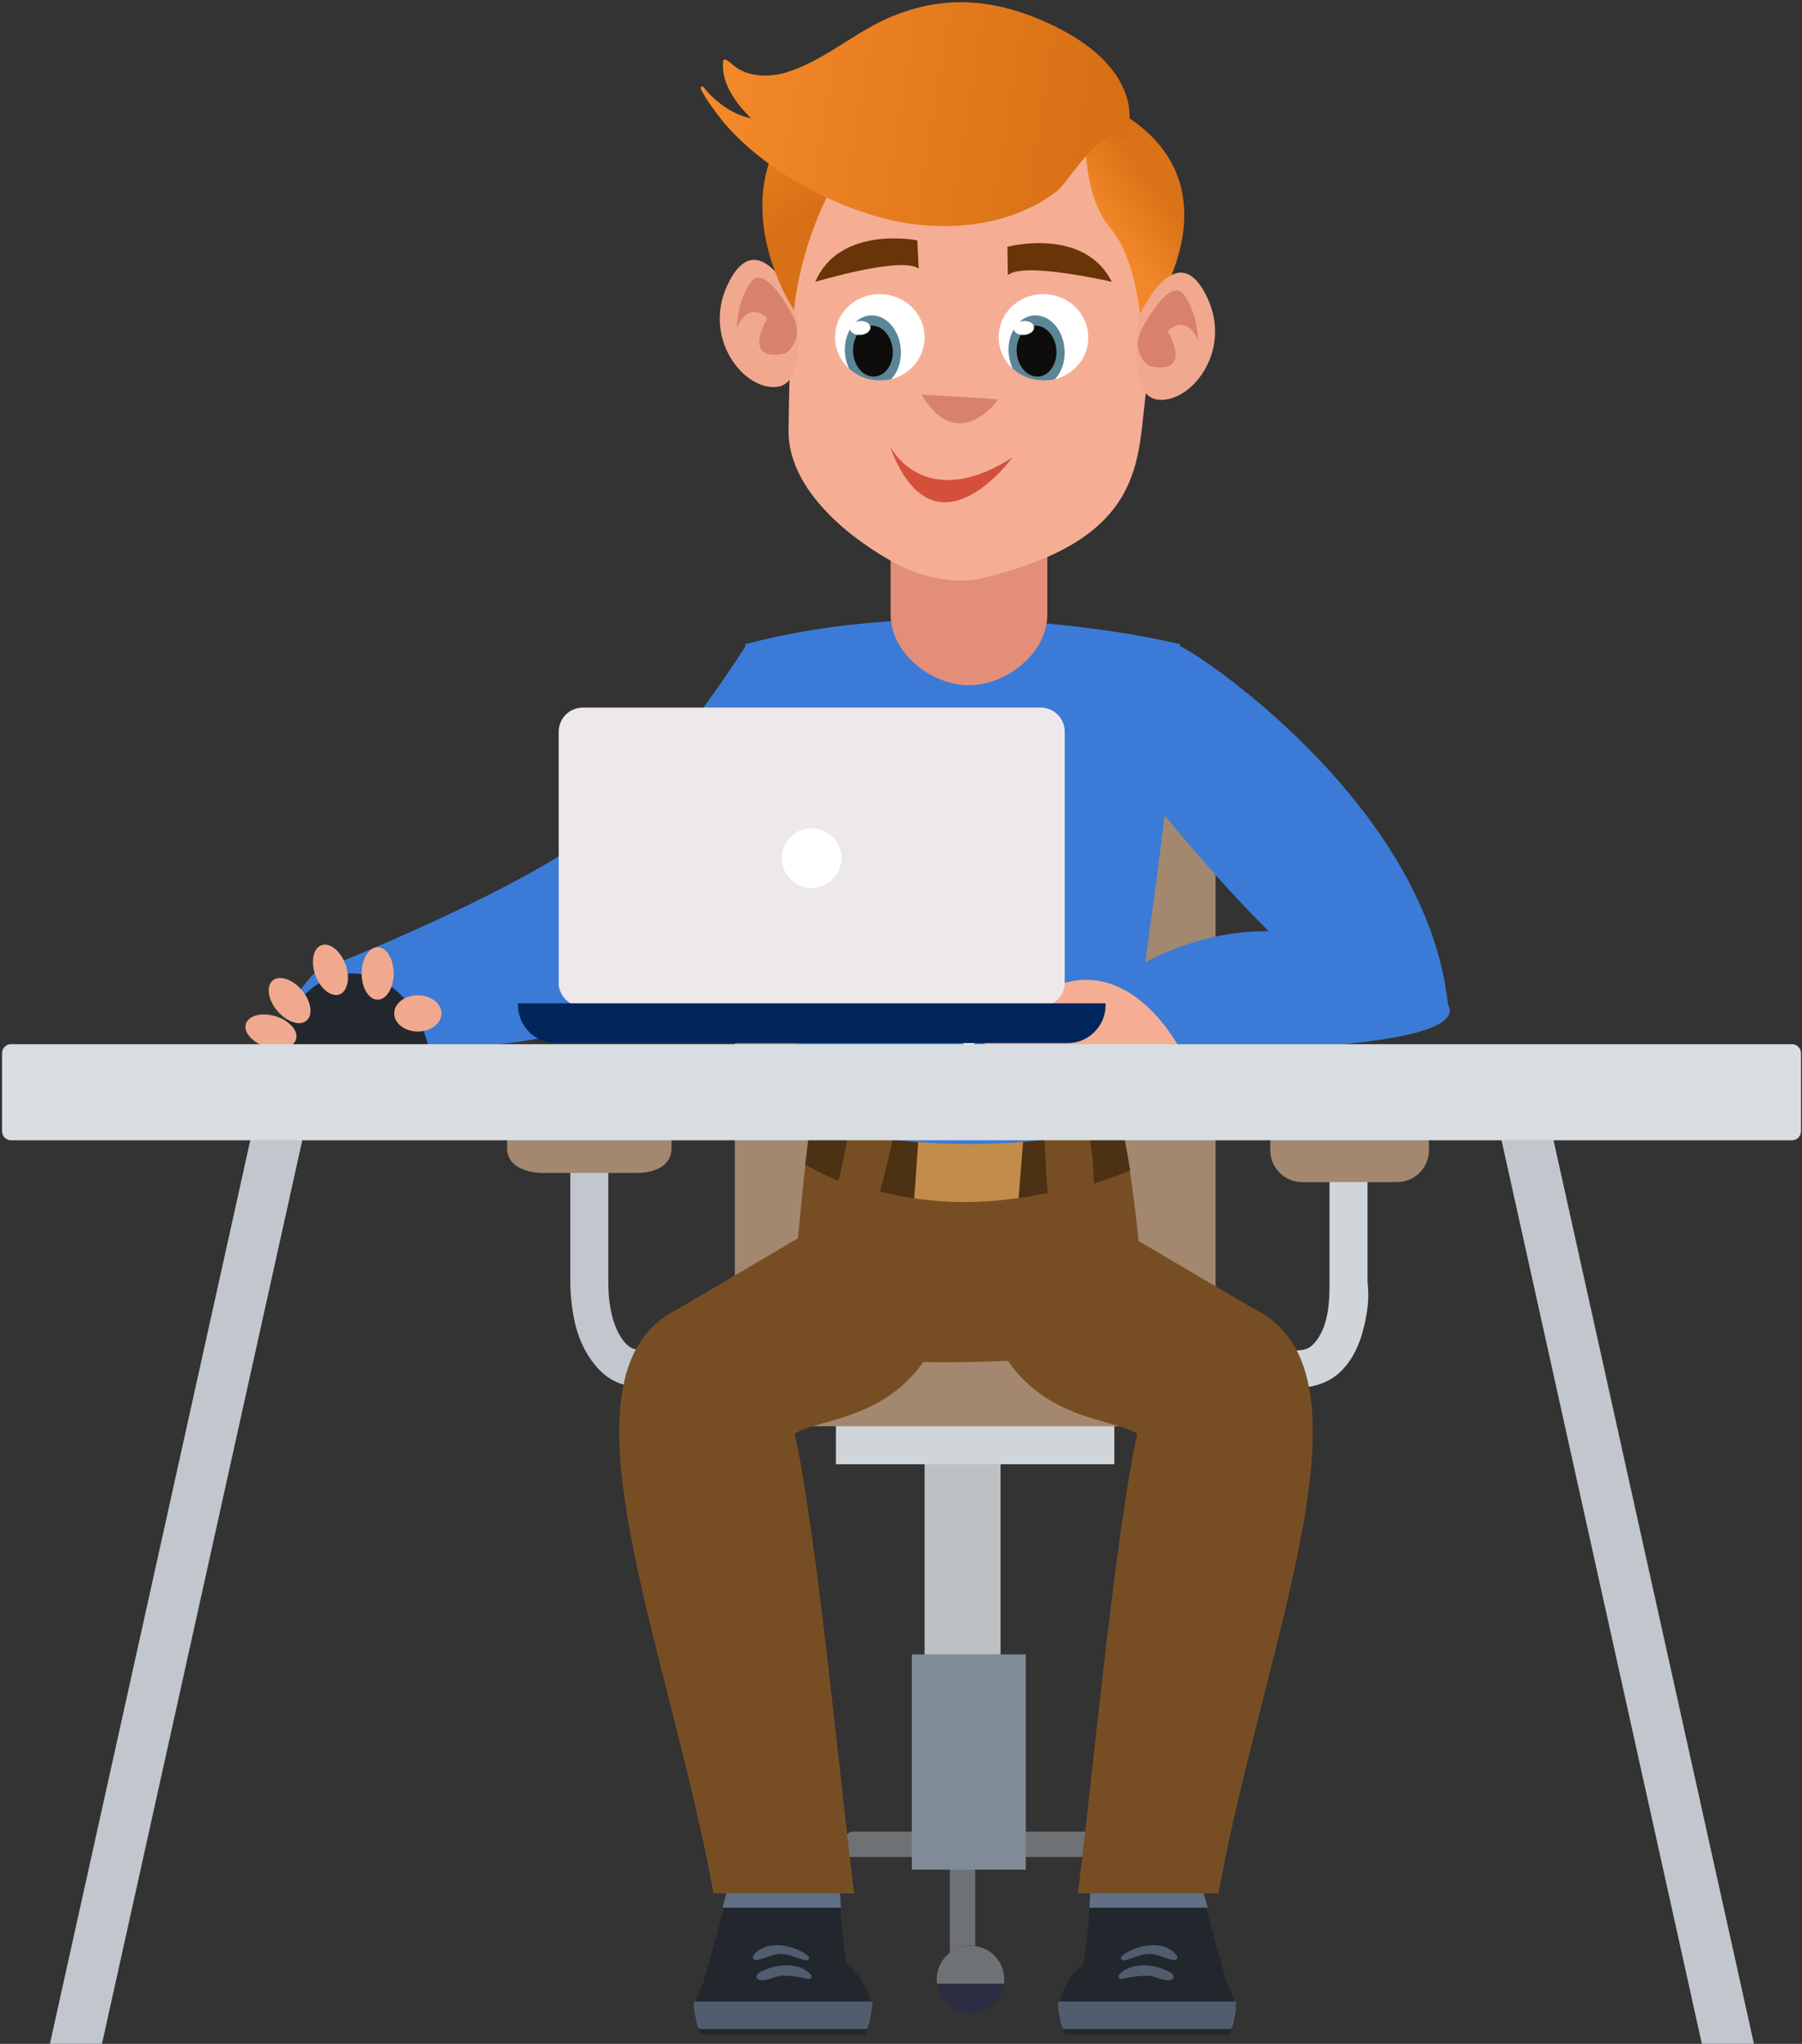 <svg width="799" height="906" viewBox="0 0 799 906" fill="none" xmlns="http://www.w3.org/2000/svg">
<rect x="0" y="0" width="799" height="906" fill="#333333" stroke="none"/>
<path d="M409.952 637.88H443.633V750.158H409.952V637.88Z" fill="#BEC1C4"/>
<path d="M353.861 868.078H348.227V841.05C348.227 835.228 348.962 830.141 352.942 826.342C356.862 822.603 361.822 816.903 368.987 815.8C373.58 815.065 376.703 811.939 377.438 811.939H409.955V823.155H377.07C373.58 823.155 362.557 826.342 357.658 831.061C355.698 832.899 353.861 837.986 353.861 841.05V868.078Z" fill="#6F7275"/>
<path d="M336.961 877.393C336.961 878.006 337.022 878.68 337.083 879.293C338.002 886.647 344.309 892.408 351.903 892.408C359.557 892.408 365.865 886.708 366.722 879.293C366.784 878.68 366.845 878.067 366.845 877.393C366.845 869.119 360.17 862.439 351.903 862.439C343.635 862.439 336.961 869.119 336.961 877.393Z" fill="#2C2C42"/>
<path d="M336.96 877.456C336.96 878.069 337.021 879.356 337.082 879.356H366.783C366.844 879.356 366.905 878.131 366.905 877.456C366.905 869.183 360.23 862.502 351.963 862.502C343.635 862.441 336.96 869.183 336.96 877.456Z" fill="#6F7275"/>
<path d="M505.301 868.078H516.508V841.05C516.508 835.228 513.691 830.141 509.772 826.342C505.852 822.603 499.912 816.903 492.747 815.8C488.155 815.065 484.052 811.939 483.256 811.939H443.635V823.155H483.562C487.052 823.155 497.34 826.342 502.239 831.061C504.199 832.899 505.301 837.986 505.301 841.05V868.078Z" fill="#6F7275"/>
<path d="M523.672 877.393C523.672 878.005 523.611 878.68 523.549 879.292C522.631 886.647 516.323 892.408 508.73 892.408C501.075 892.408 494.829 886.708 493.849 879.292C493.788 878.68 493.726 878.067 493.726 877.393C493.726 869.119 500.401 862.439 508.669 862.439C516.997 862.439 523.672 869.119 523.672 877.393Z" fill="#2C2C42"/>
<path d="M523.673 877.443C523.673 878.056 523.612 879.343 523.55 879.343H493.85C493.789 879.343 493.727 878.117 493.727 877.443C493.727 869.169 500.402 862.489 508.67 862.489C516.998 862.427 523.673 869.169 523.673 877.443Z" fill="#6F7275"/>
<path d="M421.16 823.148H432.366V868.071H421.16V823.148Z" fill="#6F7275"/>
<path d="M415.341 877.389C415.341 878.001 415.402 878.676 415.463 879.289C416.382 886.643 422.689 892.404 430.344 892.404C437.999 892.404 444.245 886.704 445.164 879.289C445.225 878.676 445.286 878.063 445.286 877.389C445.286 869.115 438.55 862.435 430.344 862.435C422.077 862.435 415.341 869.115 415.341 877.389Z" fill="#2C2C42"/>
<path d="M415.342 877.439C415.342 878.051 415.403 879.338 415.464 879.338H445.165C445.226 879.338 445.287 878.113 445.287 877.439C445.287 869.165 438.551 862.485 430.345 862.485C422.078 862.423 415.342 869.165 415.342 877.439Z" fill="#6F7275"/>
<path d="M404.319 733.36H454.841V828.784H404.319V733.36Z" fill="#7F8B96"/>
<path d="M370.637 626.652H494.093V649.083H370.637V626.652Z" fill="#D0D5D9"/>
<path d="M409.952 548.027H449.205V604.166H409.952V548.027Z" fill="#6F7275"/>
<path d="M527.773 598.585V615.439H571.987C581.172 615.439 589.195 613.539 595.196 607.227C601.075 601.037 604.259 592.886 606.096 581.548C607.26 574.255 606.341 569.045 606.341 567.758V503.1H589.501V568.31C589.501 573.826 589.868 587.983 582.397 595.766C579.458 598.831 576.763 598.585 571.987 598.585H527.773Z" fill="#D0D5D9"/>
<path d="M563.23 506.295V509.849C563.23 517.694 569.599 524.007 577.376 524.007H619.447C627.285 524.007 633.593 517.633 633.593 509.849V506.295C633.593 498.45 627.285 492.137 619.508 492.137H577.315C577.07 492.137 576.825 492.137 576.58 492.137C574.437 492.26 572.416 492.812 570.64 493.792C570.395 493.915 570.211 494.037 569.966 494.16C565.986 496.673 563.23 501.147 563.23 506.295Z" fill="#A3886F"/>
<path d="M331.382 598.586V615.44H288.944C279.758 615.44 271.736 613.54 265.735 607.228C259.856 601.038 255.753 592.886 253.977 581.548C252.813 574.255 252.875 569.046 252.875 567.759V503.101H269.715V568.31C269.715 573.826 270.266 587.983 277.676 595.767C280.616 598.831 284.167 598.586 288.944 598.586H331.382Z" fill="#C1C7CC"/>
<path d="M224.828 504.692C224.828 496.847 233.034 486.245 240.872 486.245H282.392C290.23 486.245 297.763 496.847 297.763 504.692V508.982C297.763 516.827 290.23 519.953 282.392 519.953H240.872C233.034 519.953 224.828 516.827 224.828 508.982V504.692Z" fill="#A3886F"/>
<path d="M325.812 573.152C325.812 580.997 332.18 587.31 339.958 587.31H524.835C532.674 587.31 538.981 580.936 538.981 573.152V331.988C538.981 324.143 532.674 317.831 524.835 317.831H339.958C332.119 317.831 325.812 324.205 325.812 331.988V573.152Z" fill="#A3886F"/>
<path d="M286.496 616.298C286.496 625.124 293.661 632.233 302.418 632.233H545.472C554.29 632.233 561.394 625.062 561.394 616.298V603.306C561.394 594.48 554.229 587.371 545.472 587.371H302.479C293.661 587.371 286.557 594.542 286.557 603.306V616.298H286.496Z" fill="#A3886F"/>
<path d="M309.09 888.287L378.656 880.381C375.349 875.05 373.696 859.912 372.839 848.145C371.675 831.781 372.104 811.924 372.104 811.924C372.104 811.924 326.175 806.286 326.175 811.924C326.175 823.139 323.542 836.01 320.358 848.145C315.397 866.96 309.09 888.287 309.09 888.287Z" fill="#22272E"/>
<path d="M307.804 893.196C307.804 893.563 307.804 892.276 307.866 892.644C308.049 896.444 309.029 896.199 310.683 901.837H383.678C385.332 896.199 386.373 896.505 386.495 892.644C386.495 892.276 386.557 892.767 386.557 892.399C386.557 874.993 368.92 861.265 347.181 861.265C325.441 861.265 307.804 875.79 307.804 893.196Z" fill="#22272E"/>
<path d="M372.84 845.632C371.676 828.778 372.105 811.924 372.105 811.924C372.105 811.924 326.176 806.286 326.176 811.924C326.176 823.14 323.543 834.355 320.359 845.632H372.84Z" fill="#617085"/>
<path d="M307.805 887.738C307.989 887.738 308.969 898.954 310.622 898.954H383.679C385.333 898.954 386.374 887.738 386.496 887.738H307.805Z" fill="#515D6E" stroke="#515D6E" stroke-miterlimit="10"/>
<path d="M333.953 866.956C339.403 859.417 352.324 862.053 358.448 867.139C359.367 867.936 358.326 869.101 357.407 868.978C353.61 868.304 350.548 866.343 346.568 866.159C342.343 865.975 339.097 868.549 335.055 868.855C334.137 868.917 333.463 867.691 333.953 866.956Z" fill="#515D6E"/>
<path d="M336.218 874.811C342.281 870.644 354.161 869.173 359.489 875.302C360.224 876.16 359.55 877.569 358.325 877.263C354.774 876.282 350.671 875.792 346.996 875.792C343.261 875.853 340.26 878.489 336.525 877.631C335.177 877.324 335.177 875.547 336.218 874.811Z" fill="#515D6E"/>
<path d="M299.784 580.636C302.54 579.226 359.736 545.396 359.736 545.396L413.564 546.07V596.999C395.805 629.665 364.023 628.378 352.388 635.488C362.369 681.146 373.025 795.018 378.72 839.267H316.38C296.11 728.215 243.506 609.379 299.784 580.636Z" fill="#774E24"/>
<path d="M546.696 888.287L477.13 880.381C480.437 875.05 482.09 859.912 482.947 848.145C484.111 831.781 483.682 811.924 483.682 811.924C483.682 811.924 529.611 806.286 529.611 811.924C529.611 823.139 532.244 836.01 535.428 848.145C540.389 866.96 546.696 888.287 546.696 888.287Z" fill="#22272E"/>
<path d="M548.043 893.196C548.043 893.563 548.043 892.276 548.043 892.644C547.92 896.444 546.879 896.199 545.226 901.837H472.23C470.516 896.199 469.536 896.505 469.413 892.644C469.413 892.276 469.352 892.767 469.352 892.399C469.352 874.993 486.989 861.265 508.728 861.265C530.406 861.265 548.043 875.79 548.043 893.196Z" fill="#22272E"/>
<path d="M483.008 845.632C484.172 828.778 483.743 811.924 483.743 811.924C483.743 811.924 529.672 806.286 529.672 811.924C529.672 823.14 532.305 834.355 535.489 845.632H483.008Z" fill="#617085"/>
<path d="M547.981 887.738C547.859 887.738 546.818 898.954 545.164 898.954H472.169C470.454 898.954 469.474 887.738 469.352 887.738H547.981Z" fill="#515D6E" stroke="#515D6E" stroke-miterlimit="10"/>
<path d="M521.833 866.956C516.444 859.417 503.461 862.053 497.399 867.139C496.48 867.936 497.521 869.101 498.44 868.978C502.237 868.304 505.298 866.343 509.279 866.159C513.504 865.975 516.75 868.549 520.792 868.855C521.649 868.917 522.384 867.691 521.833 866.956Z" fill="#515D6E"/>
<path d="M519.567 874.811C513.505 870.644 501.625 869.173 496.297 875.302C495.562 876.16 496.236 877.569 497.46 877.263C501.012 876.282 505.176 875.792 508.789 875.792C512.525 875.853 515.526 878.489 519.261 877.631C520.608 877.324 520.608 875.547 519.567 874.811Z" fill="#515D6E"/>
<path d="M556.86 580.636C554.105 579.226 496.908 545.396 496.908 545.396L443.08 546.07V596.999C460.839 629.665 492.621 628.378 504.257 635.488C494.275 681.146 483.619 795.018 477.924 839.267H540.265C560.535 728.215 613.138 609.379 556.86 580.636Z" fill="#774E24"/>
<path d="M352.447 593.614C355.571 609.303 486.62 604.032 500.644 597.107C510.258 592.327 505.175 547.403 501.072 519.702C499.174 507.076 497.459 498.006 497.459 498.006L359.061 499.416C359.061 499.416 358.143 506.464 357.04 516.76C354.407 540.846 350.243 582.643 352.447 593.614Z" fill="#774E24"/>
<path d="M371.799 523.442C366.9 521.419 361.939 519.09 357.04 516.333C358.204 507.078 359.061 500.766 359.061 500.766L376.575 500.582C375.228 508.243 373.575 515.842 371.799 523.442Z" fill="#4D3114"/>
<path d="M390.171 528.162C395.254 529.51 400.336 530.552 405.358 531.226C421.77 533.677 437.447 533.126 451.654 531.103C456.063 530.49 460.411 529.694 464.575 528.774C463.595 518.662 463.412 508.488 462.861 498.376L397.091 498.928C395.131 508.795 392.865 518.539 390.171 528.162Z" fill="#4D3114"/>
<path d="M482.272 499.605L497.521 499.483C497.521 499.483 499.235 507.572 501.134 518.911C496.48 520.749 490.968 522.772 484.906 524.733C485.212 516.827 483.803 508.001 482.272 499.605Z" fill="#4D3114"/>
<path d="M405.359 531.226C421.771 533.677 437.448 533.126 451.655 531.103L453.859 502.972L407.625 499.295L405.359 531.226Z" fill="#C28C4B"/>
<path d="M523.216 285.543C523.216 285.543 424.772 260.728 330.465 285.545C330.465 285.545 351.65 460.92 359.06 499.224C359.06 499.224 433.22 517.794 497.458 497.998C497.458 497.998 524.441 320.171 523.216 285.543Z" fill="#3B7BD7"/>
<path d="M464.384 272.304C464.384 289.633 446.223 303.751 429.639 303.751C413.055 303.751 394.894 289.694 394.894 272.304V232.556C394.894 215.227 413.055 201.17 429.639 201.17C446.223 201.17 464.384 215.227 464.384 232.556V272.304Z" fill="#E38E78"/>
<path d="M349.638 190.855C349.439 217.831 378.261 239.716 397.409 249.898C416.557 260.146 433.254 256.774 433.254 256.774C509.251 239.517 503.951 203.418 508.191 173.533C510.245 158.789 512.233 131.351 505.74 97.433C504.878 92.805 503.421 88.639 501.565 84.805C489.772 60.276 461.944 50.755 461.944 50.755C445.313 44.937 426.363 43.68 409.07 46.854C384.158 51.416 364.546 64.309 358.251 89.763C356.197 97.962 355.071 106.425 354.077 114.755C351.89 132.012 350.764 149.467 350.102 166.855C349.903 174.855 349.704 182.855 349.638 190.855Z" fill="#F5AE94"/>
<path d="M442.709 177.01C442.709 177.01 424.962 202.232 408.522 174.886L442.709 177.01Z" fill="#D8826C"/>
<path d="M406.752 106.553C406.752 106.553 372.299 99.611 361.499 124.934C361.499 124.934 399.994 113.363 407.349 119.115L406.752 106.553Z" fill="#683508"/>
<path d="M446.675 109.401C446.675 109.401 480.598 100.343 492.988 124.938C492.988 124.938 453.83 115.814 446.873 121.963L446.675 109.401Z" fill="#683508"/>
<path d="M376.469 163.412C379.716 166.387 384.022 168.371 388.793 168.635C390.979 168.767 393.1 168.569 395.087 168.106C403.171 166.123 409.333 159.313 409.929 150.85C410.658 140.271 402.376 131.147 391.377 130.42C380.445 129.693 370.97 137.626 370.307 148.205C369.843 154.156 372.295 159.643 376.469 163.412Z" fill="white"/>
<path d="M374.679 156.606C374.878 159.052 375.474 161.366 376.468 163.416C379.715 166.391 384.021 168.374 388.792 168.639C390.978 168.771 393.099 168.573 395.086 168.11C398.134 165.002 399.857 160.044 399.393 154.688C398.73 145.961 392.635 139.283 385.744 139.812C383.359 140.01 381.238 141.068 379.45 142.655C378.456 143.581 377.528 144.705 376.866 146.027C375.209 148.936 374.348 152.639 374.679 156.606Z" fill="#5C8696"/>
<path d="M378.258 156.341C378.722 162.556 383.095 167.316 387.931 166.919C392.768 166.523 396.346 161.167 395.816 154.952C395.286 148.737 390.979 144.043 386.143 144.374C381.306 144.77 377.794 150.126 378.258 156.341Z" fill="#0D0D0C"/>
<path d="M376.866 145.761C376.998 147.414 379.118 148.67 381.636 148.472C384.154 148.274 386.075 146.753 385.943 145.034C385.81 143.315 383.69 142.125 381.172 142.323C378.654 142.522 376.733 144.042 376.866 145.761Z" fill="white"/>
<path d="M449.027 163.412C452.273 166.387 456.58 168.371 461.417 168.635C463.603 168.767 465.724 168.569 467.711 168.106C475.795 166.123 481.957 159.313 482.487 150.85C483.215 140.271 474.933 131.147 463.935 130.42C453.002 129.693 443.527 137.626 442.865 148.205C442.401 154.156 444.853 159.643 449.027 163.412Z" fill="white"/>
<path d="M447.238 156.606C447.437 159.052 448.033 161.366 449.027 163.416C452.273 166.391 456.58 168.374 461.417 168.639C463.603 168.771 465.724 168.573 467.711 168.11C470.693 165.002 472.482 160.044 472.018 154.688C471.355 145.961 465.26 139.283 458.369 139.812C455.984 140.01 453.864 141.068 452.075 142.655C451.081 143.581 450.153 144.705 449.491 146.027C447.768 148.936 446.907 152.639 447.238 156.606Z" fill="#5C8696"/>
<path d="M450.816 156.341C451.279 162.556 455.652 167.316 460.489 166.919C465.326 166.523 468.904 161.167 468.374 154.952C467.91 148.737 463.537 144.043 458.7 144.374C453.863 144.77 450.352 150.126 450.816 156.341Z" fill="#0D0D0C"/>
<path d="M449.424 145.761C449.557 147.414 451.677 148.67 454.195 148.472C456.712 148.274 458.634 146.753 458.501 145.034C458.369 143.315 456.249 142.125 453.731 142.323C451.213 142.522 449.292 144.042 449.424 145.761Z" fill="white"/>
<path d="M352.818 134.526C352.818 134.526 336.188 96.972 322.473 126.526C311.54 150.064 329.761 173.138 344.47 171.485C359.179 169.899 352.818 134.526 352.818 134.526Z" fill="#F0A98F"/>
<path d="M351.759 140.338C351.759 140.338 339.435 116.272 333.074 124.933C326.647 133.595 326.714 145.429 326.714 145.429C326.714 145.429 331.285 132.867 340.23 141.132C340.23 141.132 328.238 160.768 348.247 156.669C348.247 156.669 356.927 151.182 351.759 140.338Z" fill="#D8826C"/>
<path d="M481.225 55.243C481.225 55.243 479.303 85.921 492.091 100.797C504.878 115.673 506.071 146.021 506.071 146.021C506.071 146.021 552.915 86.384 499.644 51.673C499.71 51.673 489.043 47.441 481.225 55.243Z" fill="url(#paint0_linear_15_1602)"/>
<path d="M378.262 67.279C378.262 67.279 356.596 96.039 352.024 137.428C352.024 137.428 321.479 92.072 350.632 53.857C350.632 53.857 382.568 40.369 378.262 67.279Z" fill="url(#paint1_linear_15_1602)"/>
<path d="M505.078 140.195C505.078 140.195 521.708 102.641 535.423 132.195C546.356 155.733 528.135 178.807 513.426 177.154C498.783 175.568 505.078 140.195 505.078 140.195Z" fill="#F0A98F"/>
<path d="M506.138 146.008C506.138 146.008 518.461 121.942 524.888 130.603C531.315 139.264 531.249 151.099 531.249 151.099C531.249 151.099 526.677 138.537 517.733 146.802C517.733 146.802 529.659 166.438 509.715 162.339C509.649 162.339 500.969 156.851 506.138 146.008Z" fill="#D8826C"/>
<path d="M448.958 202.755C448.958 202.755 414.173 250.689 394.495 197.73C394.495 197.664 409.469 228.011 448.958 202.755Z" fill="#D5503B"/>
<path d="M311.952 38.603C316.695 44.779 324.693 50.822 333.046 52.465C326.109 45.698 319.526 36.501 320.659 26.976C320.729 26.582 321.296 26.188 321.72 26.385C323.136 27.107 324.269 28.158 325.472 29.144C331.771 34.465 342.106 34.334 349.679 31.771C362.986 27.37 373.887 18.699 385.849 11.998C398.873 4.706 413.454 0.436 428.885 1.028C437.166 1.356 445.306 2.998 453.092 5.626C472.133 12.13 494.854 24.677 499.95 44.384C500.658 47.078 500.941 49.903 500.87 52.661C500.87 54.435 499.242 59.625 500.021 61.004C500.446 61.661 499.525 62.45 499.03 62.056C498.747 62.056 498.393 61.924 498.251 61.661C498.11 61.333 498.039 61.136 497.968 60.939C488.979 54.172 473.973 80.581 468.523 84.785C447.571 101.011 417.56 103.31 392.644 97.004C364.685 89.909 333.895 72.041 317.827 50.362C315.138 46.815 312.589 43.202 310.678 39.26C310.324 38.538 311.457 37.947 311.952 38.603Z" fill="url(#paint2_linear_15_1602)"/>
<path d="M425.017 326.096C425.017 328.425 426.915 330.386 429.303 330.386C431.63 330.386 433.59 328.486 433.59 326.096C433.59 323.767 431.691 321.867 429.303 321.867C426.915 321.867 425.017 323.767 425.017 326.096Z" fill="white"/>
<path d="M425.015 370.472C425.015 372.801 426.913 374.701 429.301 374.701C431.628 374.701 433.588 372.801 433.588 370.472C433.588 368.143 431.689 366.182 429.301 366.182C426.913 366.182 425.015 368.082 425.015 370.472Z" fill="white"/>
<path d="M425.321 459.147C425.321 461.476 427.219 463.437 429.546 463.437C431.873 463.437 433.833 461.537 433.833 459.147C433.833 456.818 431.935 454.918 429.546 454.918C427.219 454.857 425.321 456.757 425.321 459.147Z" fill="white"/>
<path d="M425.015 414.592C425.015 416.921 426.913 418.882 429.301 418.882C431.628 418.882 433.588 416.982 433.588 414.592C433.588 412.263 431.689 410.363 429.301 410.363C426.913 410.363 425.015 412.263 425.015 414.592Z" fill="white"/>
<path d="M522.998 286.445C527.285 286.812 632.492 355.209 642.045 445.423C642.045 445.423 625.633 498.927 505.178 347.548C505.239 347.609 505.239 284.913 522.998 286.445Z" fill="#3B7BD7"/>
<path d="M494.337 434.39C577.314 380.028 642.104 445.421 642.104 445.421C652.821 465.094 540.572 467.73 494.337 463.072V434.39Z" fill="#3B7BD7"/>
<path d="M524.037 466.505C524.037 466.505 489.254 394.983 434.507 465.279L524.037 466.505Z" fill="#F5AE94"/>
<path d="M330.648 286.264C330.648 286.264 288.516 353.925 251.038 377.582C208.907 404.119 139.891 430.84 139.891 430.84C139.891 430.84 112.395 458.174 140.32 461.913C210.499 471.29 308.847 460.381 336.894 399.461C364.941 338.604 371.31 326.101 330.648 286.264Z" fill="#3B7BD7"/>
<path d="M122.438 465.343C126.602 445.854 140.197 431.512 156.364 431.512C172.531 431.512 186.126 445.854 190.29 465.343H122.438Z" fill="#22272E"/>
<path d="M174.797 449.22C174.797 453.633 179.451 457.249 185.269 457.249C191.086 457.249 195.74 453.633 195.74 449.22C195.74 444.746 191.025 441.192 185.269 441.192C179.512 441.192 174.797 444.746 174.797 449.22Z" fill="#F0A98F"/>
<path d="M160.346 431.502C160.346 437.937 163.53 443.146 167.449 443.146C171.368 443.146 174.553 437.937 174.553 431.502C174.553 425.066 171.368 419.857 167.449 419.857C163.53 419.857 160.346 425.066 160.346 431.502Z" fill="#F0A98F"/>
<path d="M139.83 432.304C142.034 438.311 146.811 442.11 150.485 440.823C154.159 439.475 155.384 433.469 153.179 427.463C150.975 421.457 146.198 417.657 142.524 419.005C138.85 420.292 137.686 426.298 139.83 432.304Z" fill="#F0A98F"/>
<path d="M122.989 448.117C127.153 453.02 132.909 454.981 135.91 452.407C138.911 449.895 137.992 443.827 133.828 438.924C129.664 434.021 123.907 432.121 120.907 434.634C117.906 437.208 118.825 443.214 122.989 448.117Z" fill="#F0A98F"/>
<path d="M118.028 464.046C124.152 465.946 130.092 464.475 131.255 460.736C132.419 456.998 128.377 452.401 122.253 450.501C116.13 448.602 110.19 450.134 109.026 453.872C107.862 457.549 111.904 462.146 118.028 464.046Z" fill="#F0A98F"/>
<path d="M754.598 905.987L665.496 504.189L686.868 496.59L777.685 905.987H754.598Z" fill="#C1C7CC"/>
<path d="M45.215 905.987L134.316 504.189L112.944 496.59L22.128 905.987H45.215Z" fill="#C1C7CC"/>
<path d="M4.909 462.859H794.556C796.765 462.859 798.556 464.65 798.556 466.859V501.468C798.556 503.677 796.765 505.468 794.556 505.468H4.909C2.699 505.468 0.909 503.677 0.909 501.468V466.859C0.909 464.65 2.699 462.859 4.909 462.859Z" fill="#D8DDE1"/>
<path d="M247.67 435.494C247.67 441.439 252.508 446.219 258.386 446.219H461.391C467.331 446.219 472.107 441.378 472.107 435.494V324.381C472.107 318.436 467.331 313.656 461.391 313.656H258.448C252.508 313.656 247.731 318.436 247.731 324.381V435.494H247.67Z" fill="#EDE9EB"/>
<path d="M490.172 444.754C490.172 444.999 490.233 445.245 490.233 445.49C490.233 454.867 482.64 462.405 473.332 462.405H246.567C237.198 462.405 229.665 454.805 229.665 445.49C229.665 445.245 229.665 444.999 229.727 444.754H490.172Z" fill="#00265C"/>
<path d="M346.63 380.399C346.63 387.692 352.57 393.637 359.858 393.637C367.206 393.637 373.085 387.692 373.085 380.399C373.085 373.045 367.145 367.161 359.858 367.161C352.57 367.161 346.63 373.106 346.63 380.399Z" fill="#FFFFFE"/>
<defs>
<linearGradient id="paint0_linear_15_1602" x1="503.521" y1="70.962" x2="481.184" y2="88.087" gradientUnits="userSpaceOnUse">
<stop stop-color="#DA7217"/>
<stop offset="1" stop-color="#F28729"/>
</linearGradient>
<linearGradient id="paint1_linear_15_1602" x1="359.075" y1="93.301" x2="329.292" y2="50.116" gradientUnits="userSpaceOnUse">
<stop stop-color="#D87015"/>
<stop offset="1" stop-color="#EF8426"/>
</linearGradient>
<linearGradient id="paint2_linear_15_1602" x1="490.232" y1="60.157" x2="311.086" y2="31.178" gradientUnits="userSpaceOnUse">
<stop stop-color="#D76F14"/>
<stop offset="1" stop-color="#F58A2B"/>
</linearGradient>
</defs>
</svg>
